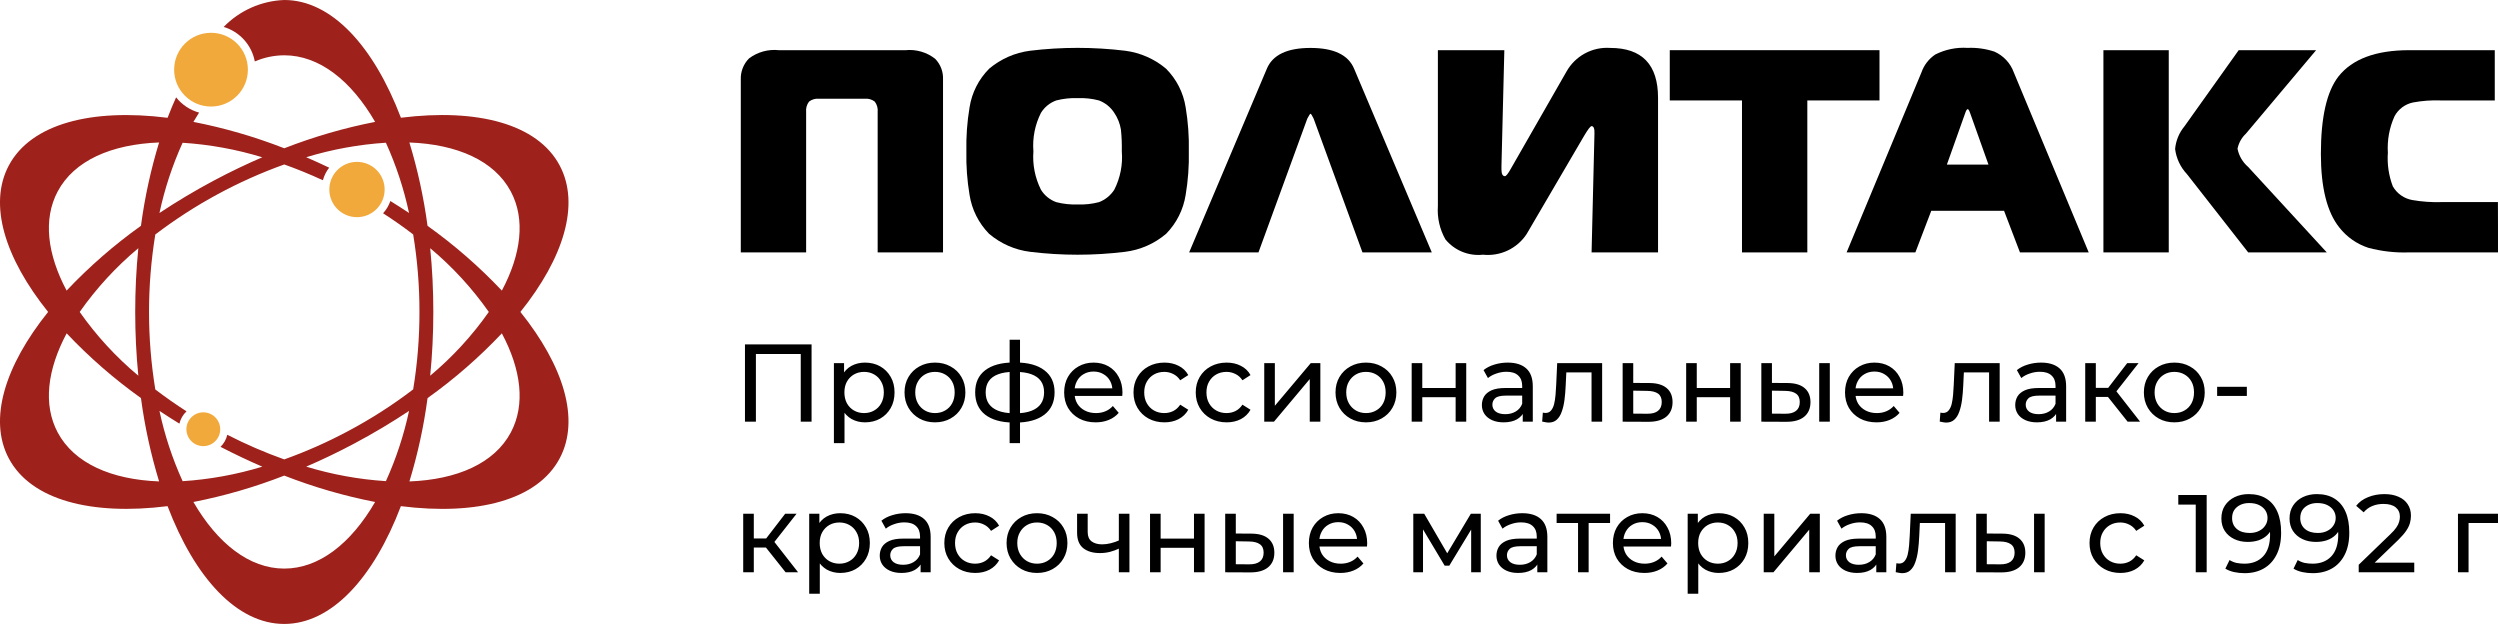 <svg width="249" height="63" viewBox="0 0 249 63" fill="none" xmlns="http://www.w3.org/2000/svg">
<g clip-path="url(#clip0_2038_11726)">
<path d="M93.922 25.141H87.415V11.157C87.454 10.788 87.351 10.417 87.127 10.121C86.842 9.9 86.484 9.797 86.125 9.833H81.58C81.222 9.797 80.863 9.9 80.579 10.121C80.354 10.417 80.251 10.788 80.291 11.157V25.141H73.783V7.905C73.77 7.519 73.836 7.135 73.977 6.777C74.118 6.418 74.331 6.092 74.603 5.818C75.455 5.176 76.52 4.882 77.581 4.999H90.184C91.247 4.891 92.309 5.201 93.148 5.862C93.409 6.132 93.613 6.452 93.747 6.803C93.881 7.154 93.941 7.529 93.925 7.905V25.141H93.922Z" fill="black"/>
<path d="M118.407 15.069C118.438 16.524 118.332 17.979 118.091 19.414C117.862 20.875 117.183 22.228 116.148 23.284C114.988 24.272 113.562 24.898 112.048 25.082C108.914 25.466 105.745 25.466 102.61 25.082C101.097 24.898 99.671 24.272 98.51 23.284C97.476 22.228 96.797 20.875 96.568 19.414C96.327 17.979 96.221 16.524 96.251 15.069C96.22 13.604 96.326 12.14 96.568 10.695C96.795 9.234 97.48 7.884 98.524 6.839C99.678 5.868 101.086 5.249 102.582 5.055C105.735 4.672 108.924 4.672 112.077 5.055C113.572 5.249 114.981 5.868 116.135 6.839C117.179 7.884 117.865 9.234 118.092 10.695C118.333 12.14 118.439 13.604 118.407 15.069ZM111.732 15.069C111.748 14.348 111.719 13.628 111.645 12.911C111.548 12.313 111.322 11.744 110.983 11.242C110.621 10.676 110.086 10.242 109.458 10.004C108.764 9.822 108.047 9.745 107.33 9.774C106.613 9.747 105.897 9.825 105.202 10.004C104.568 10.231 104.031 10.668 103.678 11.242C103.082 12.424 102.822 13.748 102.927 15.069C102.826 16.389 103.086 17.712 103.678 18.896C104.031 19.47 104.568 19.906 105.202 20.134C105.897 20.313 106.613 20.39 107.33 20.364C108.047 20.393 108.764 20.316 109.458 20.134C110.086 19.896 110.621 19.462 110.983 18.896C111.583 17.715 111.842 16.389 111.732 15.069Z" fill="black"/>
<path d="M142.608 25.141H135.702L130.839 11.818C130.685 11.492 130.58 11.329 130.522 11.329C130.484 11.329 130.378 11.492 130.206 11.818L125.343 25.141H118.438L126.178 6.846C126.754 5.465 128.202 4.774 130.524 4.774C132.845 4.774 134.293 5.465 134.869 6.846L142.608 25.141Z" fill="black"/>
<path d="M165.139 25.14H158.521L158.808 13.314C158.828 12.814 158.732 12.563 158.521 12.563C158.405 12.563 158.155 12.89 157.77 13.542L152.044 23.326C151.577 24.03 150.925 24.594 150.16 24.954C149.395 25.314 148.546 25.457 147.705 25.368C147.004 25.445 146.294 25.346 145.641 25.08C144.988 24.813 144.412 24.389 143.964 23.844C143.395 22.838 143.134 21.687 143.213 20.535V4.999H149.832L149.545 16.537V16.858C149.545 17.318 149.66 17.548 149.89 17.548C150.005 17.548 150.197 17.308 150.466 16.829L156.02 7.132C156.447 6.368 157.082 5.741 157.851 5.324C158.62 4.906 159.492 4.715 160.365 4.773C163.549 4.773 165.141 6.432 165.141 9.75V25.144L165.139 25.14Z" fill="black"/>
<path d="M187.207 10.004H180.01V25.14H173.502V10.004H166.309V4.998H187.198V10.004H187.207Z" fill="black"/>
<path d="M208.036 25.14H201.188L199.605 20.998H192.353L190.77 25.14H183.922L191.375 7.215C191.628 6.486 192.111 5.86 192.751 5.43C193.747 4.925 194.86 4.696 195.974 4.769C196.882 4.73 197.788 4.857 198.65 5.145C199.094 5.343 199.494 5.628 199.825 5.984C200.156 6.341 200.412 6.76 200.577 7.217L208.036 25.14ZM198.052 16.393L196.239 11.301C196.144 11.013 196.057 10.869 195.98 10.869C195.904 10.869 195.817 11.013 195.721 11.301L193.909 16.393H198.052Z" fill="black"/>
<path d="M216.008 25.14H209.5V4.998H216.008V25.14ZM231.747 25.14H223.921L217.821 17.342C217.172 16.654 216.758 15.778 216.641 14.839C216.715 14.015 217.036 13.233 217.562 12.595L222.973 4.999H230.683L223.691 13.315C223.263 13.716 222.971 14.241 222.856 14.816C222.998 15.523 223.372 16.161 223.92 16.629L231.747 25.14Z" fill="black"/>
<path d="M248.806 25.14H239.886C238.536 25.183 237.186 25.028 235.881 24.68C234.744 24.307 233.743 23.606 233.002 22.666C231.774 21.132 231.16 18.686 231.16 15.328C231.16 11.684 231.744 9.113 232.912 7.616C234.293 5.872 236.643 4.999 239.962 4.998H248.479V10.004H243.097C242.172 9.969 241.246 10.036 240.335 10.206C239.946 10.286 239.579 10.451 239.261 10.689C238.943 10.927 238.68 11.232 238.493 11.582C237.98 12.72 237.753 13.966 237.831 15.212C237.75 16.347 237.917 17.486 238.32 18.55C238.524 18.91 238.805 19.22 239.143 19.458C239.482 19.696 239.869 19.856 240.276 19.926C241.245 20.093 242.229 20.161 243.211 20.128H248.793L248.806 25.14Z" fill="black"/>
<path d="M74.199 42V34.3H80.832V42H79.754V34.971L80.018 35.257H75.013L75.288 34.971V42H74.199ZM86.148 42.066C85.664 42.066 85.221 41.956 84.817 41.736C84.421 41.509 84.102 41.175 83.86 40.735C83.626 40.295 83.508 39.745 83.508 39.085C83.508 38.425 83.622 37.875 83.849 37.435C84.084 36.995 84.399 36.665 84.795 36.445C85.198 36.225 85.65 36.115 86.148 36.115C86.72 36.115 87.226 36.24 87.666 36.489C88.106 36.738 88.454 37.087 88.711 37.534C88.968 37.974 89.096 38.491 89.096 39.085C89.096 39.679 88.968 40.2 88.711 40.647C88.454 41.094 88.106 41.443 87.666 41.692C87.226 41.941 86.72 42.066 86.148 42.066ZM83.057 44.134V36.17H84.069V37.743L84.003 39.096L84.113 40.449V44.134H83.057ZM86.06 41.142C86.434 41.142 86.768 41.058 87.061 40.889C87.362 40.72 87.597 40.482 87.765 40.174C87.941 39.859 88.029 39.496 88.029 39.085C88.029 38.667 87.941 38.308 87.765 38.007C87.597 37.699 87.362 37.461 87.061 37.292C86.768 37.123 86.434 37.039 86.06 37.039C85.694 37.039 85.36 37.123 85.059 37.292C84.766 37.461 84.531 37.699 84.355 38.007C84.186 38.308 84.102 38.667 84.102 39.085C84.102 39.496 84.186 39.859 84.355 40.174C84.531 40.482 84.766 40.72 85.059 40.889C85.36 41.058 85.694 41.142 86.06 41.142ZM93.127 42.066C92.541 42.066 92.02 41.938 91.565 41.681C91.111 41.424 90.751 41.072 90.487 40.625C90.223 40.17 90.091 39.657 90.091 39.085C90.091 38.506 90.223 37.992 90.487 37.545C90.751 37.098 91.111 36.749 91.565 36.5C92.02 36.243 92.541 36.115 93.127 36.115C93.707 36.115 94.224 36.243 94.678 36.5C95.14 36.749 95.5 37.098 95.756 37.545C96.02 37.985 96.152 38.498 96.152 39.085C96.152 39.664 96.02 40.178 95.756 40.625C95.5 41.072 95.14 41.424 94.678 41.681C94.224 41.938 93.707 42.066 93.127 42.066ZM93.127 41.142C93.501 41.142 93.835 41.058 94.128 40.889C94.429 40.72 94.664 40.482 94.832 40.174C95.001 39.859 95.085 39.496 95.085 39.085C95.085 38.667 95.001 38.308 94.832 38.007C94.664 37.699 94.429 37.461 94.128 37.292C93.835 37.123 93.501 37.039 93.127 37.039C92.753 37.039 92.42 37.123 92.126 37.292C91.833 37.461 91.598 37.699 91.422 38.007C91.246 38.308 91.158 38.667 91.158 39.085C91.158 39.496 91.246 39.859 91.422 40.174C91.598 40.482 91.833 40.72 92.126 40.889C92.42 41.058 92.753 41.142 93.127 41.142ZM101.153 42.088C101.146 42.088 101.12 42.088 101.076 42.088C101.04 42.088 101.003 42.088 100.966 42.088C100.93 42.088 100.908 42.088 100.9 42.088C99.705 42.073 98.777 41.809 98.117 41.296C97.457 40.775 97.127 40.035 97.127 39.074C97.127 38.121 97.457 37.391 98.117 36.885C98.785 36.372 99.723 36.111 100.933 36.104C100.948 36.104 100.97 36.104 100.999 36.104C101.036 36.104 101.069 36.104 101.098 36.104C101.135 36.104 101.157 36.104 101.164 36.104C102.389 36.104 103.339 36.361 104.013 36.874C104.695 37.387 105.036 38.121 105.036 39.074C105.036 40.042 104.695 40.786 104.013 41.307C103.331 41.828 102.378 42.088 101.153 42.088ZM101.131 41.164C101.769 41.164 102.297 41.083 102.715 40.922C103.141 40.761 103.46 40.526 103.672 40.218C103.885 39.91 103.991 39.529 103.991 39.074C103.991 38.627 103.885 38.253 103.672 37.952C103.46 37.651 103.141 37.424 102.715 37.27C102.297 37.116 101.769 37.039 101.131 37.039C101.117 37.039 101.087 37.039 101.043 37.039C100.999 37.039 100.974 37.039 100.966 37.039C100.343 37.039 99.822 37.12 99.404 37.281C98.994 37.435 98.686 37.662 98.48 37.963C98.275 38.264 98.172 38.634 98.172 39.074C98.172 39.521 98.275 39.899 98.48 40.207C98.693 40.515 99.005 40.75 99.415 40.911C99.833 41.072 100.35 41.157 100.966 41.164C100.981 41.164 101.007 41.164 101.043 41.164C101.087 41.164 101.117 41.164 101.131 41.164ZM100.559 44.134V33.838H101.593V44.134H100.559ZM109.125 42.066C108.502 42.066 107.952 41.938 107.475 41.681C107.006 41.424 106.639 41.072 106.375 40.625C106.118 40.178 105.99 39.664 105.99 39.085C105.99 38.506 106.115 37.992 106.364 37.545C106.621 37.098 106.969 36.749 107.409 36.5C107.856 36.243 108.359 36.115 108.916 36.115C109.481 36.115 109.979 36.24 110.412 36.489C110.845 36.738 111.182 37.09 111.424 37.545C111.673 37.992 111.798 38.517 111.798 39.118C111.798 39.162 111.794 39.213 111.787 39.272C111.787 39.331 111.783 39.386 111.776 39.437H106.815V38.678H111.226L110.797 38.942C110.804 38.568 110.727 38.234 110.566 37.941C110.405 37.648 110.181 37.42 109.895 37.259C109.616 37.09 109.29 37.006 108.916 37.006C108.549 37.006 108.223 37.09 107.937 37.259C107.651 37.42 107.427 37.651 107.266 37.952C107.105 38.245 107.024 38.583 107.024 38.964V39.14C107.024 39.529 107.112 39.877 107.288 40.185C107.471 40.486 107.724 40.72 108.047 40.889C108.37 41.058 108.74 41.142 109.158 41.142C109.503 41.142 109.814 41.083 110.093 40.966C110.379 40.849 110.628 40.673 110.841 40.438L111.424 41.12C111.16 41.428 110.83 41.663 110.434 41.824C110.045 41.985 109.609 42.066 109.125 42.066ZM115.977 42.066C115.383 42.066 114.851 41.938 114.382 41.681C113.92 41.424 113.557 41.072 113.293 40.625C113.029 40.178 112.897 39.664 112.897 39.085C112.897 38.506 113.029 37.992 113.293 37.545C113.557 37.098 113.92 36.749 114.382 36.5C114.851 36.243 115.383 36.115 115.977 36.115C116.505 36.115 116.974 36.221 117.385 36.434C117.803 36.639 118.126 36.947 118.353 37.358L117.55 37.875C117.359 37.589 117.125 37.38 116.846 37.248C116.575 37.109 116.281 37.039 115.966 37.039C115.585 37.039 115.244 37.123 114.943 37.292C114.642 37.461 114.404 37.699 114.228 38.007C114.052 38.308 113.964 38.667 113.964 39.085C113.964 39.503 114.052 39.866 114.228 40.174C114.404 40.482 114.642 40.72 114.943 40.889C115.244 41.058 115.585 41.142 115.966 41.142C116.281 41.142 116.575 41.076 116.846 40.944C117.125 40.805 117.359 40.592 117.55 40.306L118.353 40.812C118.126 41.215 117.803 41.527 117.385 41.747C116.974 41.96 116.505 42.066 115.977 42.066ZM122.175 42.066C121.581 42.066 121.05 41.938 120.58 41.681C120.118 41.424 119.755 41.072 119.491 40.625C119.227 40.178 119.095 39.664 119.095 39.085C119.095 38.506 119.227 37.992 119.491 37.545C119.755 37.098 120.118 36.749 120.58 36.5C121.05 36.243 121.581 36.115 122.175 36.115C122.703 36.115 123.173 36.221 123.583 36.434C124.001 36.639 124.324 36.947 124.551 37.358L123.748 37.875C123.558 37.589 123.323 37.38 123.044 37.248C122.773 37.109 122.48 37.039 122.164 37.039C121.783 37.039 121.442 37.123 121.141 37.292C120.841 37.461 120.602 37.699 120.426 38.007C120.25 38.308 120.162 38.667 120.162 39.085C120.162 39.503 120.25 39.866 120.426 40.174C120.602 40.482 120.841 40.72 121.141 40.889C121.442 41.058 121.783 41.142 122.164 41.142C122.48 41.142 122.773 41.076 123.044 40.944C123.323 40.805 123.558 40.592 123.748 40.306L124.551 40.812C124.324 41.215 124.001 41.527 123.583 41.747C123.173 41.96 122.703 42.066 122.175 42.066ZM125.919 42V36.17H126.975V40.416L130.55 36.17H131.507V42H130.451V37.754L126.887 42H125.919ZM136.053 42.066C135.467 42.066 134.946 41.938 134.491 41.681C134.037 41.424 133.677 41.072 133.413 40.625C133.149 40.17 133.017 39.657 133.017 39.085C133.017 38.506 133.149 37.992 133.413 37.545C133.677 37.098 134.037 36.749 134.491 36.5C134.946 36.243 135.467 36.115 136.053 36.115C136.633 36.115 137.15 36.243 137.604 36.5C138.066 36.749 138.426 37.098 138.682 37.545C138.946 37.985 139.078 38.498 139.078 39.085C139.078 39.664 138.946 40.178 138.682 40.625C138.426 41.072 138.066 41.424 137.604 41.681C137.15 41.938 136.633 42.066 136.053 42.066ZM136.053 41.142C136.427 41.142 136.761 41.058 137.054 40.889C137.355 40.72 137.59 40.482 137.758 40.174C137.927 39.859 138.011 39.496 138.011 39.085C138.011 38.667 137.927 38.308 137.758 38.007C137.59 37.699 137.355 37.461 137.054 37.292C136.761 37.123 136.427 37.039 136.053 37.039C135.679 37.039 135.346 37.123 135.052 37.292C134.759 37.461 134.524 37.699 134.348 38.007C134.172 38.308 134.084 38.667 134.084 39.085C134.084 39.496 134.172 39.859 134.348 40.174C134.524 40.482 134.759 40.72 135.052 40.889C135.346 41.058 135.679 41.142 136.053 41.142ZM140.603 42V36.17H141.659V38.645H144.981V36.17H146.037V42H144.981V39.558H141.659V42H140.603ZM151.665 42V40.768L151.61 40.537V38.436C151.61 37.989 151.478 37.644 151.214 37.402C150.958 37.153 150.569 37.028 150.048 37.028C149.704 37.028 149.366 37.087 149.036 37.204C148.706 37.314 148.428 37.464 148.2 37.655L147.76 36.863C148.061 36.621 148.42 36.438 148.838 36.313C149.264 36.181 149.707 36.115 150.169 36.115C150.969 36.115 151.585 36.309 152.017 36.698C152.45 37.087 152.666 37.681 152.666 38.48V42H151.665ZM149.751 42.066C149.319 42.066 148.937 41.993 148.607 41.846C148.285 41.699 148.035 41.498 147.859 41.241C147.683 40.977 147.595 40.68 147.595 40.35C147.595 40.035 147.669 39.749 147.815 39.492C147.969 39.235 148.215 39.03 148.552 38.876C148.897 38.722 149.359 38.645 149.938 38.645H151.786V39.404H149.982C149.454 39.404 149.099 39.492 148.915 39.668C148.732 39.844 148.64 40.057 148.64 40.306C148.64 40.592 148.754 40.823 148.981 40.999C149.209 41.168 149.524 41.252 149.927 41.252C150.323 41.252 150.668 41.164 150.961 40.988C151.262 40.812 151.478 40.555 151.61 40.218L151.819 40.944C151.68 41.289 151.434 41.564 151.082 41.769C150.73 41.967 150.287 42.066 149.751 42.066ZM153.6 41.989L153.666 41.098C153.717 41.105 153.765 41.113 153.809 41.12C153.853 41.127 153.893 41.131 153.93 41.131C154.165 41.131 154.348 41.05 154.48 40.889C154.619 40.728 154.722 40.515 154.788 40.251C154.854 39.98 154.902 39.675 154.931 39.338C154.96 39.001 154.982 38.663 154.997 38.326L155.096 36.17H159.573V42H158.517V36.786L158.77 37.094H155.778L156.02 36.775L155.943 38.392C155.921 38.905 155.881 39.386 155.822 39.833C155.763 40.28 155.672 40.673 155.547 41.01C155.43 41.347 155.265 41.611 155.052 41.802C154.847 41.993 154.579 42.088 154.249 42.088C154.154 42.088 154.051 42.077 153.941 42.055C153.838 42.04 153.725 42.018 153.6 41.989ZM164.31 38.15C165.05 38.157 165.615 38.326 166.004 38.656C166.392 38.986 166.587 39.452 166.587 40.053C166.587 40.684 166.374 41.171 165.949 41.516C165.523 41.853 164.922 42.018 164.145 42.011L161.615 42V36.17H162.671V38.139L164.31 38.15ZM164.057 41.208C164.533 41.215 164.893 41.12 165.135 40.922C165.384 40.724 165.509 40.431 165.509 40.042C165.509 39.661 165.388 39.382 165.146 39.206C164.904 39.03 164.541 38.938 164.057 38.931L162.671 38.909V41.197L164.057 41.208ZM167.942 42V36.17H168.998V38.645H172.32V36.17H173.376V42H172.32V39.558H168.998V42H167.942ZM181.193 42V36.17H182.249V42H181.193ZM178.058 38.15C178.799 38.157 179.36 38.326 179.741 38.656C180.13 38.986 180.324 39.452 180.324 40.053C180.324 40.684 180.112 41.171 179.686 41.516C179.268 41.853 178.667 42.018 177.882 42.011L175.429 42V36.17H176.485V38.139L178.058 38.15ZM177.805 41.208C178.275 41.215 178.634 41.12 178.883 40.922C179.133 40.724 179.257 40.431 179.257 40.042C179.257 39.661 179.133 39.382 178.883 39.206C178.641 39.03 178.282 38.938 177.805 38.931L176.485 38.909V41.197L177.805 41.208ZM186.898 42.066C186.275 42.066 185.725 41.938 185.248 41.681C184.779 41.424 184.412 41.072 184.148 40.625C183.892 40.178 183.763 39.664 183.763 39.085C183.763 38.506 183.888 37.992 184.137 37.545C184.394 37.098 184.742 36.749 185.182 36.5C185.63 36.243 186.132 36.115 186.689 36.115C187.254 36.115 187.753 36.24 188.185 36.489C188.618 36.738 188.955 37.09 189.197 37.545C189.447 37.992 189.571 38.517 189.571 39.118C189.571 39.162 189.568 39.213 189.56 39.272C189.56 39.331 189.557 39.386 189.549 39.437H184.588V38.678H188.999L188.57 38.942C188.578 38.568 188.501 38.234 188.339 37.941C188.178 37.648 187.954 37.42 187.668 37.259C187.39 37.09 187.063 37.006 186.689 37.006C186.323 37.006 185.996 37.09 185.71 37.259C185.424 37.42 185.201 37.651 185.039 37.952C184.878 38.245 184.797 38.583 184.797 38.964V39.14C184.797 39.529 184.885 39.877 185.061 40.185C185.245 40.486 185.498 40.72 185.82 40.889C186.143 41.058 186.513 41.142 186.931 41.142C187.276 41.142 187.588 41.083 187.866 40.966C188.152 40.849 188.402 40.673 188.614 40.438L189.197 41.12C188.933 41.428 188.603 41.663 188.207 41.824C187.819 41.985 187.382 42.066 186.898 42.066ZM193.196 41.989L193.262 41.098C193.313 41.105 193.361 41.113 193.405 41.12C193.449 41.127 193.489 41.131 193.526 41.131C193.76 41.131 193.944 41.05 194.076 40.889C194.215 40.728 194.318 40.515 194.384 40.251C194.45 39.98 194.497 39.675 194.527 39.338C194.556 39.001 194.578 38.663 194.593 38.326L194.692 36.17H199.169V42H198.113V36.786L198.366 37.094H195.374L195.616 36.775L195.539 38.392C195.517 38.905 195.476 39.386 195.418 39.833C195.359 40.28 195.267 40.673 195.143 41.01C195.025 41.347 194.86 41.611 194.648 41.802C194.442 41.993 194.175 42.088 193.845 42.088C193.749 42.088 193.647 42.077 193.537 42.055C193.434 42.04 193.32 42.018 193.196 41.989ZM204.786 42V40.768L204.731 40.537V38.436C204.731 37.989 204.599 37.644 204.335 37.402C204.078 37.153 203.689 37.028 203.169 37.028C202.824 37.028 202.487 37.087 202.157 37.204C201.827 37.314 201.548 37.464 201.321 37.655L200.881 36.863C201.181 36.621 201.541 36.438 201.959 36.313C202.384 36.181 202.828 36.115 203.29 36.115C204.089 36.115 204.705 36.309 205.138 36.698C205.57 37.087 205.787 37.681 205.787 38.48V42H204.786ZM202.872 42.066C202.439 42.066 202.058 41.993 201.728 41.846C201.405 41.699 201.156 41.498 200.98 41.241C200.804 40.977 200.716 40.68 200.716 40.35C200.716 40.035 200.789 39.749 200.936 39.492C201.09 39.235 201.335 39.03 201.673 38.876C202.017 38.722 202.479 38.645 203.059 38.645H204.907V39.404H203.103C202.575 39.404 202.219 39.492 202.036 39.668C201.852 39.844 201.761 40.057 201.761 40.306C201.761 40.592 201.874 40.823 202.102 40.999C202.329 41.168 202.644 41.252 203.048 41.252C203.444 41.252 203.788 41.164 204.082 40.988C204.382 40.812 204.599 40.555 204.731 40.218L204.94 40.944C204.8 41.289 204.555 41.564 204.203 41.769C203.851 41.967 203.407 42.066 202.872 42.066ZM211.912 42L209.657 39.162L210.526 38.634L213.155 42H211.912ZM207.688 42V36.17H208.744V42H207.688ZM208.425 39.536V38.634H210.35V39.536H208.425ZM210.614 39.206L209.635 39.074L211.868 36.17H213.001L210.614 39.206ZM216.566 42.066C215.979 42.066 215.459 41.938 215.004 41.681C214.549 41.424 214.19 41.072 213.926 40.625C213.662 40.17 213.53 39.657 213.53 39.085C213.53 38.506 213.662 37.992 213.926 37.545C214.19 37.098 214.549 36.749 215.004 36.5C215.459 36.243 215.979 36.115 216.566 36.115C217.145 36.115 217.662 36.243 218.117 36.5C218.579 36.749 218.938 37.098 219.195 37.545C219.459 37.985 219.591 38.498 219.591 39.085C219.591 39.664 219.459 40.178 219.195 40.625C218.938 41.072 218.579 41.424 218.117 41.681C217.662 41.938 217.145 42.066 216.566 42.066ZM216.566 41.142C216.94 41.142 217.274 41.058 217.567 40.889C217.868 40.72 218.102 40.482 218.271 40.174C218.44 39.859 218.524 39.496 218.524 39.085C218.524 38.667 218.44 38.308 218.271 38.007C218.102 37.699 217.868 37.461 217.567 37.292C217.274 37.123 216.94 37.039 216.566 37.039C216.192 37.039 215.858 37.123 215.565 37.292C215.272 37.461 215.037 37.699 214.861 38.007C214.685 38.308 214.597 38.667 214.597 39.085C214.597 39.496 214.685 39.859 214.861 40.174C215.037 40.482 215.272 40.72 215.565 40.889C215.858 41.058 216.192 41.142 216.566 41.142ZM220.827 39.437V38.524H223.786V39.437H220.827ZM78.247 57L75.992 54.162L76.861 53.634L79.49 57H78.247ZM74.023 57V51.17H75.079V57H74.023ZM74.76 54.536V53.634H76.685V54.536H74.76ZM76.949 54.206L75.97 54.074L78.203 51.17H79.336L76.949 54.206ZM83.688 57.066C83.204 57.066 82.761 56.956 82.357 56.736C81.961 56.509 81.642 56.175 81.4 55.735C81.166 55.295 81.048 54.745 81.048 54.085C81.048 53.425 81.162 52.875 81.389 52.435C81.624 51.995 81.939 51.665 82.335 51.445C82.739 51.225 83.19 51.115 83.688 51.115C84.26 51.115 84.766 51.24 85.206 51.489C85.646 51.738 85.995 52.087 86.251 52.534C86.508 52.974 86.636 53.491 86.636 54.085C86.636 54.679 86.508 55.2 86.251 55.647C85.995 56.094 85.646 56.443 85.206 56.692C84.766 56.941 84.26 57.066 83.688 57.066ZM80.597 59.134V51.17H81.609V52.743L81.543 54.096L81.653 55.449V59.134H80.597ZM83.6 56.142C83.974 56.142 84.308 56.058 84.601 55.889C84.902 55.72 85.137 55.482 85.305 55.174C85.481 54.859 85.569 54.496 85.569 54.085C85.569 53.667 85.481 53.308 85.305 53.007C85.137 52.699 84.902 52.461 84.601 52.292C84.308 52.123 83.974 52.039 83.6 52.039C83.234 52.039 82.9 52.123 82.599 52.292C82.306 52.461 82.071 52.699 81.895 53.007C81.727 53.308 81.642 53.667 81.642 54.085C81.642 54.496 81.727 54.859 81.895 55.174C82.071 55.482 82.306 55.72 82.599 55.889C82.9 56.058 83.234 56.142 83.6 56.142ZM91.692 57V55.768L91.637 55.537V53.436C91.637 52.989 91.505 52.644 91.241 52.402C90.984 52.153 90.595 52.028 90.075 52.028C89.73 52.028 89.393 52.087 89.063 52.204C88.733 52.314 88.454 52.464 88.227 52.655L87.787 51.863C88.087 51.621 88.447 51.438 88.865 51.313C89.29 51.181 89.734 51.115 90.196 51.115C90.995 51.115 91.611 51.309 92.044 51.698C92.476 52.087 92.693 52.681 92.693 53.48V57H91.692ZM89.778 57.066C89.345 57.066 88.964 56.993 88.634 56.846C88.311 56.699 88.062 56.498 87.886 56.241C87.71 55.977 87.622 55.68 87.622 55.35C87.622 55.035 87.695 54.749 87.842 54.492C87.996 54.235 88.241 54.03 88.579 53.876C88.923 53.722 89.385 53.645 89.965 53.645H91.813V54.404H90.009C89.481 54.404 89.125 54.492 88.942 54.668C88.758 54.844 88.667 55.057 88.667 55.306C88.667 55.592 88.78 55.823 89.008 55.999C89.235 56.168 89.55 56.252 89.954 56.252C90.35 56.252 90.694 56.164 90.988 55.988C91.288 55.812 91.505 55.555 91.637 55.218L91.846 55.944C91.706 56.289 91.461 56.564 91.109 56.769C90.757 56.967 90.313 57.066 89.778 57.066ZM97.135 57.066C96.541 57.066 96.01 56.938 95.54 56.681C95.078 56.424 94.715 56.072 94.451 55.625C94.187 55.178 94.055 54.664 94.055 54.085C94.055 53.506 94.187 52.992 94.451 52.545C94.715 52.098 95.078 51.749 95.54 51.5C96.01 51.243 96.541 51.115 97.135 51.115C97.663 51.115 98.133 51.221 98.543 51.434C98.961 51.639 99.284 51.947 99.511 52.358L98.708 52.875C98.518 52.589 98.283 52.38 98.004 52.248C97.733 52.109 97.44 52.039 97.124 52.039C96.743 52.039 96.402 52.123 96.101 52.292C95.801 52.461 95.562 52.699 95.386 53.007C95.21 53.308 95.122 53.667 95.122 54.085C95.122 54.503 95.21 54.866 95.386 55.174C95.562 55.482 95.801 55.72 96.101 55.889C96.402 56.058 96.743 56.142 97.124 56.142C97.44 56.142 97.733 56.076 98.004 55.944C98.283 55.805 98.518 55.592 98.708 55.306L99.511 55.812C99.284 56.215 98.961 56.527 98.543 56.747C98.133 56.96 97.663 57.066 97.135 57.066ZM103.29 57.066C102.703 57.066 102.182 56.938 101.728 56.681C101.273 56.424 100.914 56.072 100.65 55.625C100.386 55.17 100.254 54.657 100.254 54.085C100.254 53.506 100.386 52.992 100.65 52.545C100.914 52.098 101.273 51.749 101.728 51.5C102.182 51.243 102.703 51.115 103.29 51.115C103.869 51.115 104.386 51.243 104.841 51.5C105.303 51.749 105.662 52.098 105.919 52.545C106.183 52.985 106.315 53.498 106.315 54.085C106.315 54.664 106.183 55.178 105.919 55.625C105.662 56.072 105.303 56.424 104.841 56.681C104.386 56.938 103.869 57.066 103.29 57.066ZM103.29 56.142C103.664 56.142 103.997 56.058 104.291 55.889C104.591 55.72 104.826 55.482 104.995 55.174C105.163 54.859 105.248 54.496 105.248 54.085C105.248 53.667 105.163 53.308 104.995 53.007C104.826 52.699 104.591 52.461 104.291 52.292C103.997 52.123 103.664 52.039 103.29 52.039C102.916 52.039 102.582 52.123 102.289 52.292C101.995 52.461 101.761 52.699 101.585 53.007C101.409 53.308 101.321 53.667 101.321 54.085C101.321 54.496 101.409 54.859 101.585 55.174C101.761 55.482 101.995 55.72 102.289 55.889C102.582 56.058 102.916 56.142 103.29 56.142ZM111.513 54.613C111.205 54.76 110.886 54.877 110.556 54.965C110.234 55.046 109.9 55.086 109.555 55.086C108.851 55.086 108.294 54.921 107.883 54.591C107.48 54.261 107.278 53.751 107.278 53.062V51.17H108.334V52.996C108.334 53.414 108.463 53.722 108.719 53.92C108.983 54.118 109.335 54.217 109.775 54.217C110.054 54.217 110.34 54.18 110.633 54.107C110.934 54.034 111.227 53.931 111.513 53.799V54.613ZM111.436 57V51.17H112.492V57H111.436ZM114.543 57V51.17H115.599V53.645H118.921V51.17H119.977V57H118.921V54.558H115.599V57H114.543ZM127.794 57V51.17H128.85V57H127.794ZM124.659 53.15C125.4 53.157 125.961 53.326 126.342 53.656C126.731 53.986 126.925 54.452 126.925 55.053C126.925 55.684 126.712 56.171 126.287 56.516C125.869 56.853 125.268 57.018 124.483 57.011L122.03 57V51.17H123.086V53.139L124.659 53.15ZM124.406 56.208C124.875 56.215 125.235 56.12 125.484 55.922C125.733 55.724 125.858 55.431 125.858 55.042C125.858 54.661 125.733 54.382 125.484 54.206C125.242 54.03 124.883 53.938 124.406 53.931L123.086 53.909V56.197L124.406 56.208ZM133.499 57.066C132.876 57.066 132.326 56.938 131.849 56.681C131.38 56.424 131.013 56.072 130.749 55.625C130.492 55.178 130.364 54.664 130.364 54.085C130.364 53.506 130.489 52.992 130.738 52.545C130.995 52.098 131.343 51.749 131.783 51.5C132.23 51.243 132.733 51.115 133.29 51.115C133.855 51.115 134.353 51.24 134.786 51.489C135.219 51.738 135.556 52.09 135.798 52.545C136.047 52.992 136.172 53.517 136.172 54.118C136.172 54.162 136.168 54.213 136.161 54.272C136.161 54.331 136.157 54.386 136.15 54.437H131.189V53.678H135.6L135.171 53.942C135.178 53.568 135.101 53.234 134.94 52.941C134.779 52.648 134.555 52.42 134.269 52.259C133.99 52.09 133.664 52.006 133.29 52.006C132.923 52.006 132.597 52.09 132.311 52.259C132.025 52.42 131.801 52.651 131.64 52.952C131.479 53.245 131.398 53.583 131.398 53.964V54.14C131.398 54.529 131.486 54.877 131.662 55.185C131.845 55.486 132.098 55.72 132.421 55.889C132.744 56.058 133.114 56.142 133.532 56.142C133.877 56.142 134.188 56.083 134.467 55.966C134.753 55.849 135.002 55.673 135.215 55.438L135.798 56.12C135.534 56.428 135.204 56.663 134.808 56.824C134.419 56.985 133.983 57.066 133.499 57.066ZM140.764 57V51.17H141.853L144.361 55.482H143.921L146.495 51.17H147.485V57H146.528V52.358L146.704 52.457L144.35 56.34H143.888L141.523 52.38L141.732 52.336V57H140.764ZM153.116 57V55.768L153.061 55.537V53.436C153.061 52.989 152.929 52.644 152.665 52.402C152.408 52.153 152.019 52.028 151.499 52.028C151.154 52.028 150.817 52.087 150.487 52.204C150.157 52.314 149.878 52.464 149.651 52.655L149.211 51.863C149.511 51.621 149.871 51.438 150.289 51.313C150.714 51.181 151.158 51.115 151.62 51.115C152.419 51.115 153.035 51.309 153.468 51.698C153.9 52.087 154.117 52.681 154.117 53.48V57H153.116ZM151.202 57.066C150.769 57.066 150.388 56.993 150.058 56.846C149.735 56.699 149.486 56.498 149.31 56.241C149.134 55.977 149.046 55.68 149.046 55.35C149.046 55.035 149.119 54.749 149.266 54.492C149.42 54.235 149.665 54.03 150.003 53.876C150.347 53.722 150.809 53.645 151.389 53.645H153.237V54.404H151.433C150.905 54.404 150.549 54.492 150.366 54.668C150.182 54.844 150.091 55.057 150.091 55.306C150.091 55.592 150.204 55.823 150.432 55.999C150.659 56.168 150.974 56.252 151.378 56.252C151.774 56.252 152.118 56.164 152.412 55.988C152.712 55.812 152.929 55.555 153.061 55.218L153.27 55.944C153.13 56.289 152.885 56.564 152.533 56.769C152.181 56.967 151.737 57.066 151.202 57.066ZM157.173 57V51.819L157.437 52.094H155.039V51.17H160.363V52.094H157.976L158.229 51.819V57H157.173ZM163.781 57.066C163.158 57.066 162.608 56.938 162.131 56.681C161.662 56.424 161.295 56.072 161.031 55.625C160.774 55.178 160.646 54.664 160.646 54.085C160.646 53.506 160.771 52.992 161.02 52.545C161.277 52.098 161.625 51.749 162.065 51.5C162.512 51.243 163.015 51.115 163.572 51.115C164.137 51.115 164.635 51.24 165.068 51.489C165.501 51.738 165.838 52.09 166.08 52.545C166.329 52.992 166.454 53.517 166.454 54.118C166.454 54.162 166.45 54.213 166.443 54.272C166.443 54.331 166.439 54.386 166.432 54.437H161.471V53.678H165.882L165.453 53.942C165.46 53.568 165.383 53.234 165.222 52.941C165.061 52.648 164.837 52.42 164.551 52.259C164.272 52.09 163.946 52.006 163.572 52.006C163.205 52.006 162.879 52.09 162.593 52.259C162.307 52.42 162.083 52.651 161.922 52.952C161.761 53.245 161.68 53.583 161.68 53.964V54.14C161.68 54.529 161.768 54.877 161.944 55.185C162.127 55.486 162.38 55.72 162.703 55.889C163.026 56.058 163.396 56.142 163.814 56.142C164.159 56.142 164.47 56.083 164.749 55.966C165.035 55.849 165.284 55.673 165.497 55.438L166.08 56.12C165.816 56.428 165.486 56.663 165.09 56.824C164.701 56.985 164.265 57.066 163.781 57.066ZM171.183 57.066C170.699 57.066 170.256 56.956 169.852 56.736C169.456 56.509 169.137 56.175 168.895 55.735C168.661 55.295 168.543 54.745 168.543 54.085C168.543 53.425 168.657 52.875 168.884 52.435C169.119 51.995 169.434 51.665 169.83 51.445C170.234 51.225 170.685 51.115 171.183 51.115C171.755 51.115 172.261 51.24 172.701 51.489C173.141 51.738 173.49 52.087 173.746 52.534C174.003 52.974 174.131 53.491 174.131 54.085C174.131 54.679 174.003 55.2 173.746 55.647C173.49 56.094 173.141 56.443 172.701 56.692C172.261 56.941 171.755 57.066 171.183 57.066ZM168.092 59.134V51.17H169.104V52.743L169.038 54.096L169.148 55.449V59.134H168.092ZM171.095 56.142C171.469 56.142 171.803 56.058 172.096 55.889C172.397 55.72 172.632 55.482 172.8 55.174C172.976 54.859 173.064 54.496 173.064 54.085C173.064 53.667 172.976 53.308 172.8 53.007C172.632 52.699 172.397 52.461 172.096 52.292C171.803 52.123 171.469 52.039 171.095 52.039C170.729 52.039 170.395 52.123 170.094 52.292C169.801 52.461 169.566 52.699 169.39 53.007C169.222 53.308 169.137 53.667 169.137 54.085C169.137 54.496 169.222 54.859 169.39 55.174C169.566 55.482 169.801 55.72 170.094 55.889C170.395 56.058 170.729 56.142 171.095 56.142ZM175.666 57V51.17H176.722V55.416L180.297 51.17H181.254V57H180.198V52.754L176.634 57H175.666ZM186.878 57V55.768L186.823 55.537V53.436C186.823 52.989 186.691 52.644 186.427 52.402C186.171 52.153 185.782 52.028 185.261 52.028C184.917 52.028 184.579 52.087 184.249 52.204C183.919 52.314 183.641 52.464 183.413 52.655L182.973 51.863C183.274 51.621 183.633 51.438 184.051 51.313C184.477 51.181 184.92 51.115 185.382 51.115C186.182 51.115 186.798 51.309 187.23 51.698C187.663 52.087 187.879 52.681 187.879 53.48V57H186.878ZM184.964 57.066C184.532 57.066 184.15 56.993 183.82 56.846C183.498 56.699 183.248 56.498 183.072 56.241C182.896 55.977 182.808 55.68 182.808 55.35C182.808 55.035 182.882 54.749 183.028 54.492C183.182 54.235 183.428 54.03 183.765 53.876C184.11 53.722 184.572 53.645 185.151 53.645H186.999V54.404H185.195C184.667 54.404 184.312 54.492 184.128 54.668C183.945 54.844 183.853 55.057 183.853 55.306C183.853 55.592 183.967 55.823 184.194 55.999C184.422 56.168 184.737 56.252 185.14 56.252C185.536 56.252 185.881 56.164 186.174 55.988C186.475 55.812 186.691 55.555 186.823 55.218L187.032 55.944C186.893 56.289 186.647 56.564 186.295 56.769C185.943 56.967 185.5 57.066 184.964 57.066ZM188.813 56.989L188.879 56.098C188.93 56.105 188.978 56.113 189.022 56.12C189.066 56.127 189.106 56.131 189.143 56.131C189.377 56.131 189.561 56.05 189.693 55.889C189.832 55.728 189.935 55.515 190.001 55.251C190.067 54.98 190.114 54.675 190.144 54.338C190.173 54.001 190.195 53.663 190.21 53.326L190.309 51.17H194.786V57H193.73V51.786L193.983 52.094H190.991L191.233 51.775L191.156 53.392C191.134 53.905 191.093 54.386 191.035 54.833C190.976 55.28 190.884 55.673 190.76 56.01C190.642 56.347 190.477 56.611 190.265 56.802C190.059 56.993 189.792 57.088 189.462 57.088C189.366 57.088 189.264 57.077 189.154 57.055C189.051 57.04 188.937 57.018 188.813 56.989ZM202.592 57V51.17H203.648V57H202.592ZM199.457 53.15C200.197 53.157 200.758 53.326 201.14 53.656C201.528 53.986 201.723 54.452 201.723 55.053C201.723 55.684 201.51 56.171 201.085 56.516C200.667 56.853 200.065 57.018 199.281 57.011L196.828 57V51.17H197.884V53.139L199.457 53.15ZM199.204 56.208C199.673 56.215 200.032 56.12 200.282 55.922C200.531 55.724 200.656 55.431 200.656 55.042C200.656 54.661 200.531 54.382 200.282 54.206C200.04 54.03 199.68 53.938 199.204 53.931L197.884 53.909V56.197L199.204 56.208ZM211.196 57.066C210.602 57.066 210.07 56.938 209.601 56.681C209.139 56.424 208.776 56.072 208.512 55.625C208.248 55.178 208.116 54.664 208.116 54.085C208.116 53.506 208.248 52.992 208.512 52.545C208.776 52.098 209.139 51.749 209.601 51.5C210.07 51.243 210.602 51.115 211.196 51.115C211.724 51.115 212.193 51.221 212.604 51.434C213.022 51.639 213.345 51.947 213.572 52.358L212.769 52.875C212.578 52.589 212.344 52.38 212.065 52.248C211.794 52.109 211.5 52.039 211.185 52.039C210.804 52.039 210.463 52.123 210.162 52.292C209.861 52.461 209.623 52.699 209.447 53.007C209.271 53.308 209.183 53.667 209.183 54.085C209.183 54.503 209.271 54.866 209.447 55.174C209.623 55.482 209.861 55.72 210.162 55.889C210.463 56.058 210.804 56.142 211.185 56.142C211.5 56.142 211.794 56.076 212.065 55.944C212.344 55.805 212.578 55.592 212.769 55.306L213.572 55.812C213.345 56.215 213.022 56.527 212.604 56.747C212.193 56.96 211.724 57.066 211.196 57.066ZM218.696 57V49.74L219.169 50.257H216.958V49.3H219.785V57H218.696ZM223.966 49.212C224.663 49.212 225.25 49.362 225.726 49.663C226.21 49.964 226.577 50.4 226.826 50.972C227.076 51.537 227.2 52.23 227.2 53.051C227.2 53.924 227.046 54.661 226.738 55.262C226.43 55.863 226.005 56.318 225.462 56.626C224.92 56.934 224.285 57.088 223.559 57.088C223.2 57.088 222.852 57.051 222.514 56.978C222.184 56.905 221.895 56.791 221.645 56.637L222.063 55.779C222.269 55.911 222.496 56.006 222.745 56.065C223.002 56.116 223.27 56.142 223.548 56.142C224.326 56.142 224.945 55.9 225.407 55.416C225.869 54.925 226.1 54.199 226.1 53.238C226.1 53.084 226.093 52.901 226.078 52.688C226.064 52.475 226.031 52.266 225.979 52.061L226.342 52.435C226.24 52.772 226.067 53.058 225.825 53.293C225.591 53.52 225.305 53.693 224.967 53.81C224.637 53.92 224.274 53.975 223.878 53.975C223.372 53.975 222.921 53.88 222.525 53.689C222.129 53.498 221.818 53.231 221.59 52.886C221.363 52.534 221.249 52.12 221.249 51.643C221.249 51.144 221.367 50.715 221.601 50.356C221.843 49.989 222.17 49.707 222.58 49.509C222.998 49.311 223.46 49.212 223.966 49.212ZM224.01 50.103C223.68 50.103 223.387 50.165 223.13 50.29C222.874 50.415 222.672 50.587 222.525 50.807C222.386 51.027 222.316 51.291 222.316 51.599C222.316 52.054 222.474 52.417 222.789 52.688C223.105 52.952 223.53 53.084 224.065 53.084C224.417 53.084 224.725 53.018 224.989 52.886C225.261 52.754 225.47 52.574 225.616 52.347C225.77 52.12 225.847 51.867 225.847 51.588C225.847 51.317 225.778 51.071 225.638 50.851C225.499 50.631 225.294 50.451 225.022 50.312C224.751 50.173 224.414 50.103 224.01 50.103ZM230.755 49.212C231.452 49.212 232.039 49.362 232.515 49.663C232.999 49.964 233.366 50.4 233.615 50.972C233.865 51.537 233.989 52.23 233.989 53.051C233.989 53.924 233.835 54.661 233.527 55.262C233.219 55.863 232.794 56.318 232.251 56.626C231.709 56.934 231.074 57.088 230.348 57.088C229.989 57.088 229.641 57.051 229.303 56.978C228.973 56.905 228.684 56.791 228.434 56.637L228.852 55.779C229.058 55.911 229.285 56.006 229.534 56.065C229.791 56.116 230.059 56.142 230.337 56.142C231.115 56.142 231.734 55.9 232.196 55.416C232.658 54.925 232.889 54.199 232.889 53.238C232.889 53.084 232.882 52.901 232.867 52.688C232.853 52.475 232.82 52.266 232.768 52.061L233.131 52.435C233.029 52.772 232.856 53.058 232.614 53.293C232.38 53.52 232.094 53.693 231.756 53.81C231.426 53.92 231.063 53.975 230.667 53.975C230.161 53.975 229.71 53.88 229.314 53.689C228.918 53.498 228.607 53.231 228.379 52.886C228.152 52.534 228.038 52.12 228.038 51.643C228.038 51.144 228.156 50.715 228.39 50.356C228.632 49.989 228.959 49.707 229.369 49.509C229.787 49.311 230.249 49.212 230.755 49.212ZM230.799 50.103C230.469 50.103 230.176 50.165 229.919 50.29C229.663 50.415 229.461 50.587 229.314 50.807C229.175 51.027 229.105 51.291 229.105 51.599C229.105 52.054 229.263 52.417 229.578 52.688C229.894 52.952 230.319 53.084 230.854 53.084C231.206 53.084 231.514 53.018 231.778 52.886C232.05 52.754 232.259 52.574 232.405 52.347C232.559 52.12 232.636 51.867 232.636 51.588C232.636 51.317 232.567 51.071 232.427 50.851C232.288 50.631 232.083 50.451 231.811 50.312C231.54 50.173 231.203 50.103 230.799 50.103ZM234.927 57V56.252L238.062 53.227C238.34 52.963 238.546 52.732 238.678 52.534C238.817 52.329 238.909 52.142 238.953 51.973C239.004 51.797 239.03 51.628 239.03 51.467C239.03 51.071 238.89 50.759 238.612 50.532C238.333 50.305 237.926 50.191 237.391 50.191C236.98 50.191 236.61 50.261 236.28 50.4C235.95 50.532 235.664 50.741 235.422 51.027L234.674 50.378C234.967 50.004 235.359 49.718 235.851 49.52C236.349 49.315 236.896 49.212 237.49 49.212C238.025 49.212 238.491 49.3 238.887 49.476C239.283 49.645 239.587 49.89 239.8 50.213C240.02 50.536 240.13 50.917 240.13 51.357C240.13 51.606 240.097 51.852 240.031 52.094C239.965 52.336 239.84 52.593 239.657 52.864C239.473 53.135 239.209 53.44 238.865 53.777L236.071 56.472L235.807 56.043H240.46V57H234.927ZM244.813 57V51.17H249.103V52.094H245.616L245.869 51.852V57H244.813Z" fill="black"/>
<path d="M21.017 10.612C23.046 10.612 24.69 8.968 24.69 6.939C24.69 4.91 23.046 3.266 21.017 3.266C18.988 3.266 17.344 4.91 17.344 6.939C17.344 8.968 18.988 10.612 21.017 10.612Z" fill="#F2A93B"/>
<path d="M35.555 21.631C37.077 21.631 38.31 20.398 38.31 18.877C38.31 17.355 37.077 16.122 35.555 16.122C34.034 16.122 32.801 17.355 32.801 18.877C32.801 20.398 34.034 21.631 35.555 21.631Z" fill="#F2A93B"/>
<path d="M20.25 44.436C21.179 44.436 21.933 43.682 21.933 42.753C21.933 41.823 21.179 41.069 20.25 41.069C19.32 41.069 18.566 41.823 18.566 42.753C18.566 43.682 19.32 44.436 20.25 44.436Z" fill="#F2A93B"/>
<path d="M51.832 31.069C56.139 25.7 57.803 20.354 55.745 16.483C53.536 12.328 47.52 10.777 39.932 11.727C37.211 4.583 33.017 0 28.313 0C26.031 0.084 23.87 1.045 22.278 2.682C23.061 2.915 23.765 3.359 24.312 3.965C24.859 4.572 25.228 5.317 25.379 6.12C26.306 5.72 27.304 5.512 28.313 5.507C31.796 5.507 34.971 8.017 37.363 12.14C34.274 12.744 31.245 13.624 28.313 14.768C25.381 13.624 22.352 12.744 19.263 12.14C19.447 11.822 19.637 11.514 19.831 11.216C18.926 10.964 18.123 10.432 17.54 9.696C17.244 10.349 16.961 11.028 16.692 11.732C9.103 10.778 3.088 12.329 0.877 16.484C-1.18 20.355 0.484 25.701 4.792 31.069C0.484 36.438 -1.18 41.785 0.877 45.657C3.086 49.812 9.102 51.363 16.69 50.413C19.411 57.562 23.603 62.145 28.309 62.145C33.015 62.145 37.209 57.562 39.928 50.413C47.518 51.368 53.533 49.816 55.742 45.657C57.803 41.785 56.141 36.438 51.832 31.069ZM18.187 14.219C20.88 14.392 23.543 14.877 26.124 15.664C24.537 16.348 22.938 17.113 21.342 17.962C19.419 18.985 17.596 20.076 15.881 21.216C16.397 18.808 17.17 16.462 18.187 14.219ZM5.744 19.07C7.38 15.995 11.087 14.37 15.846 14.189C15.019 16.902 14.414 19.678 14.039 22.49C11.368 24.396 8.888 26.556 6.634 28.942C4.711 25.327 4.275 21.834 5.744 19.07ZM13.778 37.421C11.561 35.569 9.598 33.434 7.937 31.071C9.598 28.708 11.561 26.573 13.778 24.72C13.574 26.77 13.467 28.894 13.467 31.071C13.467 33.247 13.574 35.371 13.778 37.421ZM5.744 43.07C4.275 40.307 4.711 36.813 6.639 33.2C8.891 35.583 11.369 37.743 14.039 39.647C14.414 42.459 15.019 45.236 15.846 47.949C11.087 47.77 7.385 46.145 5.744 43.07ZM15.881 40.924C16.529 41.355 17.191 41.779 17.869 42.194C17.979 41.725 18.226 41.298 18.578 40.969C17.489 40.27 16.452 39.543 15.468 38.789C14.634 33.678 14.634 28.466 15.468 23.355C19.368 20.388 23.7 18.036 28.312 16.38C29.586 16.834 30.871 17.359 32.16 17.952C32.283 17.497 32.495 17.072 32.786 16.701C32.022 16.336 31.259 15.989 30.498 15.66C33.079 14.873 35.743 14.389 38.435 14.215C39.453 16.458 40.225 18.805 40.741 21.213C40.135 20.81 39.515 20.413 38.881 20.022C38.725 20.474 38.478 20.889 38.156 21.242C39.205 21.919 40.204 22.621 41.152 23.349C41.572 25.899 41.782 28.48 41.778 31.066C41.782 33.651 41.572 36.232 41.152 38.782C39.098 40.351 36.917 41.747 34.633 42.958C32.597 44.044 30.483 44.98 28.31 45.757C26.368 45.065 24.473 44.245 22.638 43.303C22.534 43.76 22.301 44.178 21.966 44.506C23.356 45.225 24.742 45.883 26.127 46.481C23.546 47.268 20.882 47.753 18.189 47.926C17.17 45.682 16.396 43.334 15.881 40.924ZM28.312 56.631C24.829 56.631 21.654 54.12 19.263 49.998C22.352 49.393 25.38 48.514 28.312 47.369C31.243 48.514 34.272 49.394 37.36 49.998C34.97 54.12 31.788 56.631 28.312 56.631ZM38.437 47.922C35.744 47.749 33.08 47.264 30.499 46.477C32.086 45.794 33.686 45.028 35.281 44.179C37.204 43.157 39.027 42.065 40.742 40.925C40.227 43.333 39.454 45.678 38.438 47.921L38.437 47.922ZM50.879 43.07C49.243 46.145 45.536 47.77 40.777 47.951C41.605 45.238 42.209 42.462 42.584 39.65C45.254 37.745 47.732 35.586 49.984 33.202C51.912 36.813 52.349 40.307 50.879 43.07ZM42.848 24.72C45.063 26.573 47.025 28.707 48.685 31.069C47.026 33.433 45.063 35.568 42.848 37.421C43.051 35.37 43.159 33.247 43.159 31.071C43.159 28.894 43.053 26.77 42.848 24.72ZM49.982 28.942C47.73 26.558 45.251 24.399 42.582 22.494C42.206 19.682 41.602 16.906 40.774 14.192C45.53 14.37 49.241 15.995 50.877 19.073C52.35 21.834 51.912 25.327 49.986 28.942H49.982Z" fill="#9E211B"/>
</g>
<defs>
<clipPath id="clip0_2038_11726">
<rect width="248.8" height="62.14" fill="white"/>
</clipPath>
</defs>
</svg>
